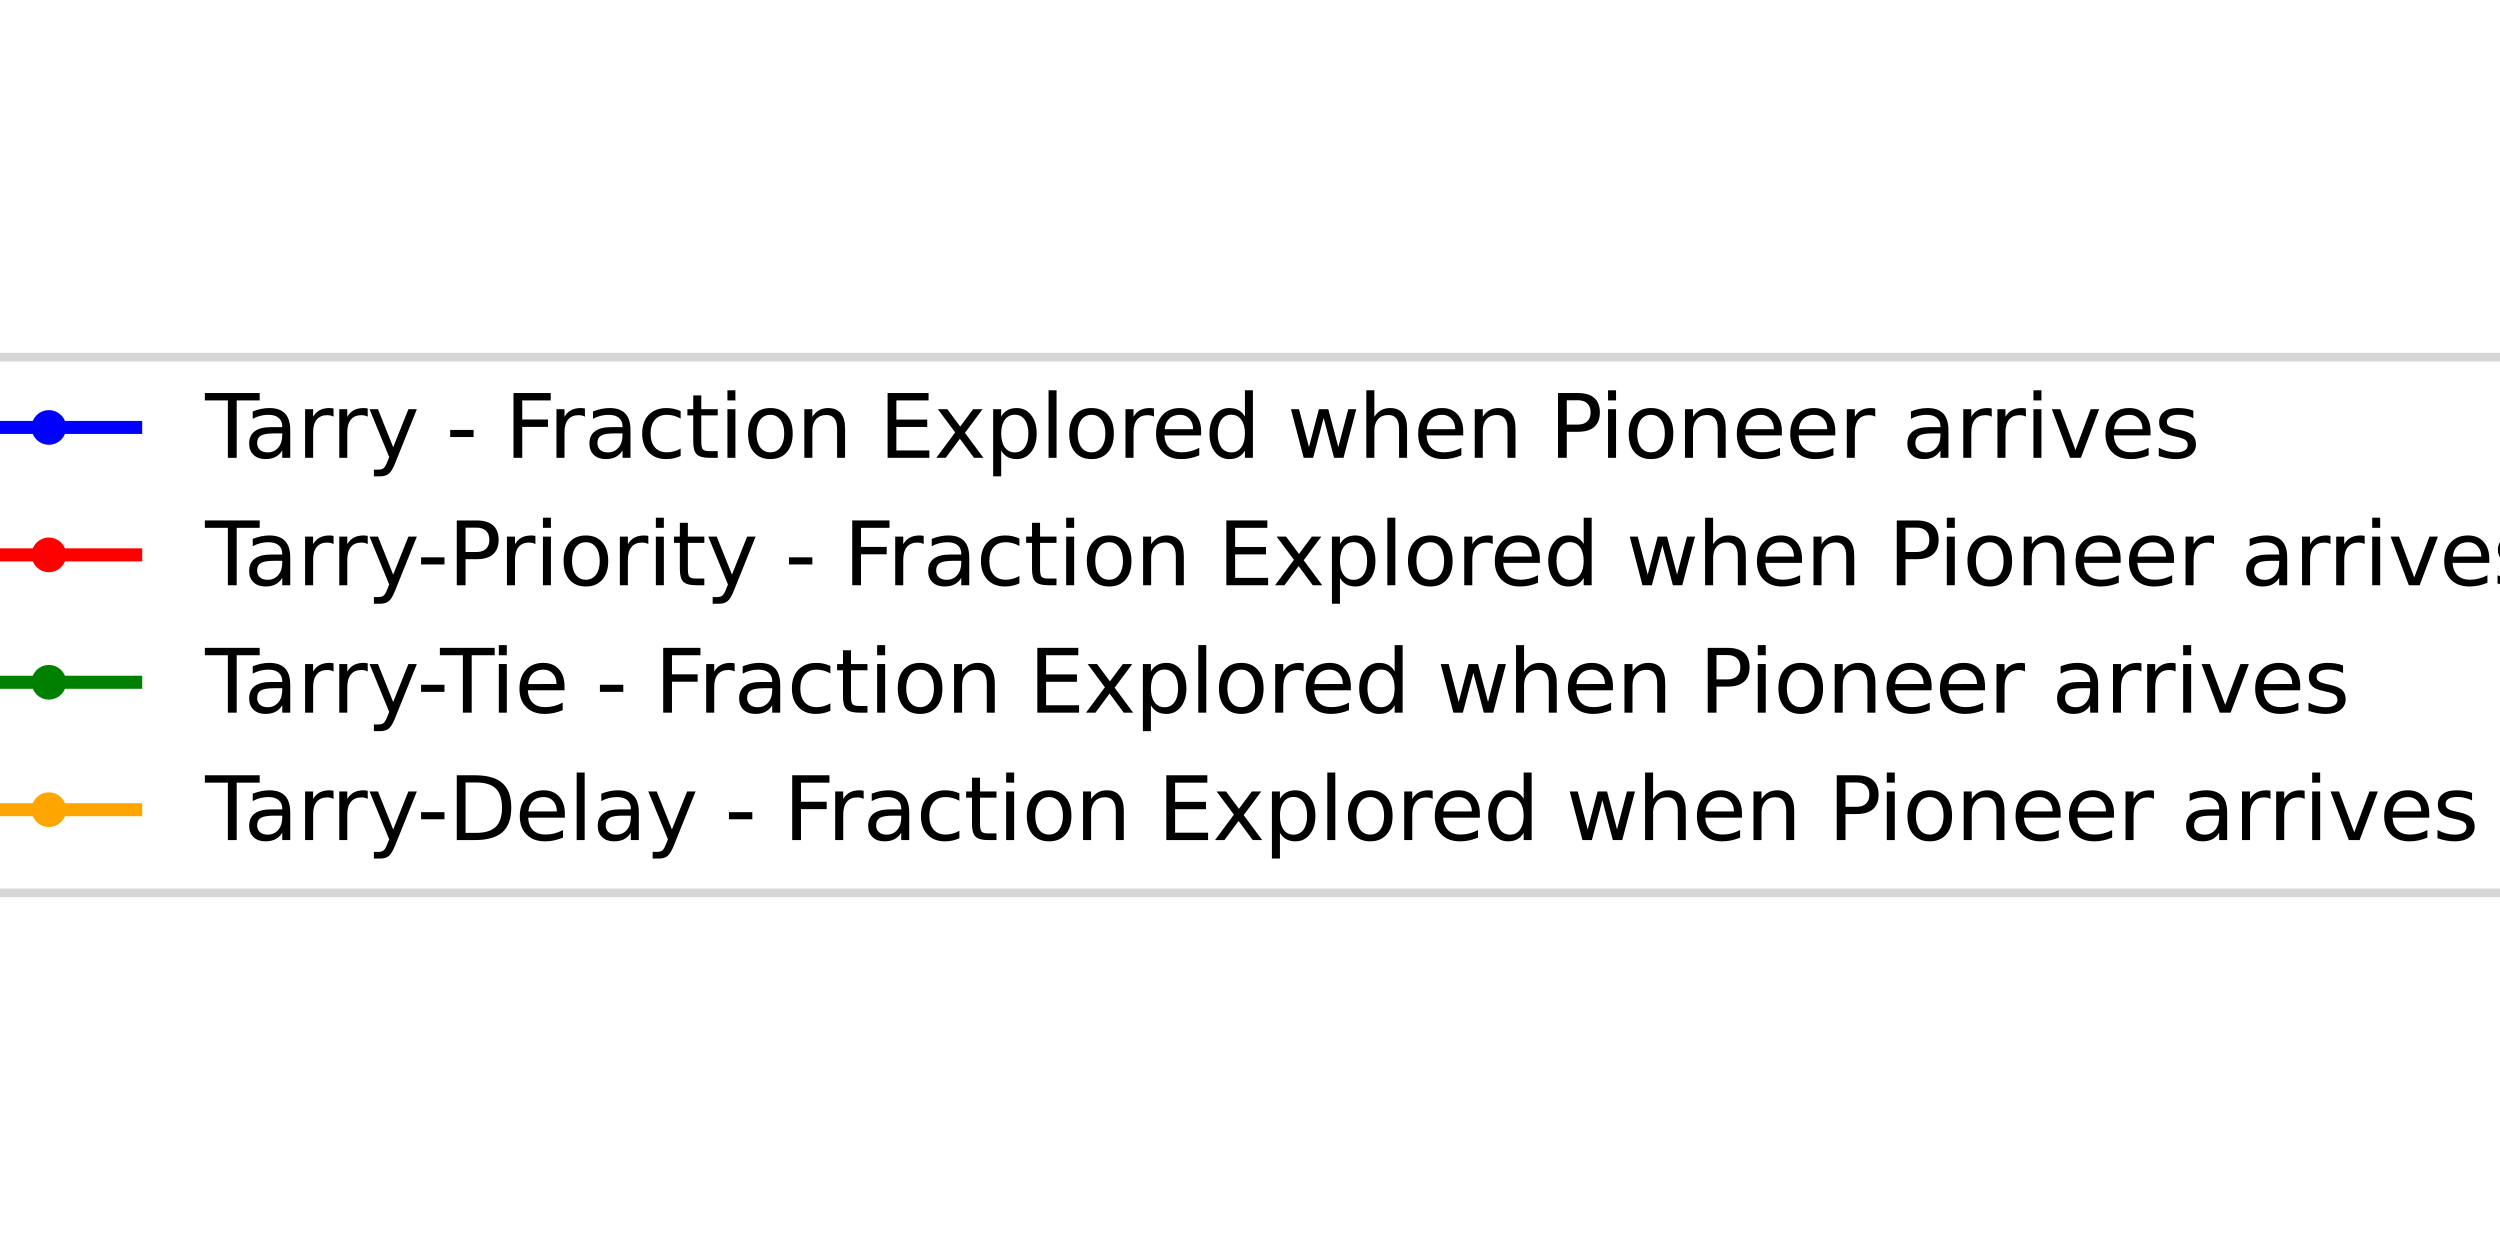 <?xml version="1.0" encoding="utf-8" standalone="no"?>
<!DOCTYPE svg PUBLIC "-//W3C//DTD SVG 1.1//EN"
  "http://www.w3.org/Graphics/SVG/1.1/DTD/svg11.dtd">
<svg xmlns:xlink="http://www.w3.org/1999/xlink" width="288pt" height="144pt" viewBox="0 0 288 144" xmlns="http://www.w3.org/2000/svg" version="1.1">
 <defs>
  <style type="text/css">*{stroke-linejoin: round; stroke-linecap: butt}</style>
 </defs>
 <g id="figure_1">
  <g id="patch_1">
   <path d="M 0 144 
L 288 144 
L 288 0 
L 0 0 
z
" style="fill: #ffffff"/>
  </g>
  <g id="legend_1">
   <g id="patch_2">
    <path d="M -6.369 102.856 
L 294.369 102.856 
Q 296.369 102.856 296.369 100.856 
L 296.369 43.144 
Q 296.369 41.144 294.369 41.144 
L -6.369 41.144 
Q -8.369 41.144 -8.369 43.144 
L -8.369 100.856 
Q -8.369 102.856 -6.369 102.856 
z
" style="fill: #ffffff; opacity: 0.8; stroke: #cccccc; stroke-linejoin: miter"/>
   </g>
   <g id="line2d_1">
    <path d="M -1 49.242 
L 5.631 49.242 
L 15.631 49.242 
" style="fill: none; stroke: #0000ff; stroke-width: 1.5; stroke-linecap: square"/>
    <defs>
     <path id="md8bae23f57" d="M 0 1.5 
C 0.398 1.5 0.779 1.342 1.061 1.061 
C 1.342 0.779 1.5 0.398 1.5 0 
C 1.5 -0.398 1.342 -0.779 1.061 -1.061 
C 0.779 -1.342 0.398 -1.5 0 -1.5 
C -0.398 -1.5 -0.779 -1.342 -1.061 -1.061 
C -1.342 -0.779 -1.5 -0.398 -1.5 0 
C -1.5 0.398 -1.342 0.779 -1.061 1.061 
C -0.779 1.342 -0.398 1.5 0 1.5 
z
" style="stroke: #0000ff"/>
    </defs>
    <g>
     <use xlink:href="#md8bae23f57" x="5.631" y="49.242" style="fill: #0000ff; stroke: #0000ff"/>
    </g>
   </g>
   <g id="text_1">
    <!-- Tarry - Fraction Explored when Pioneer arrives -->
    <g transform="translate(23.631 52.742) scale(0.1 -0.1)">
     <defs>
      <path id="DejaVuSans-54" d="M -19 4666 
L 3928 4666 
L 3928 4134 
L 2272 4134 
L 2272 0 
L 1638 0 
L 1638 4134 
L -19 4134 
L -19 4666 
z
" transform="scale(0.016)"/>
      <path id="DejaVuSans-61" d="M 2194 1759 
Q 1497 1759 1228 1600 
Q 959 1441 959 1056 
Q 959 750 1161 570 
Q 1363 391 1709 391 
Q 2188 391 2477 730 
Q 2766 1069 2766 1631 
L 2766 1759 
L 2194 1759 
z
M 3341 1997 
L 3341 0 
L 2766 0 
L 2766 531 
Q 2569 213 2275 61 
Q 1981 -91 1556 -91 
Q 1019 -91 701 211 
Q 384 513 384 1019 
Q 384 1609 779 1909 
Q 1175 2209 1959 2209 
L 2766 2209 
L 2766 2266 
Q 2766 2663 2505 2880 
Q 2244 3097 1772 3097 
Q 1472 3097 1187 3025 
Q 903 2953 641 2809 
L 641 3341 
Q 956 3463 1253 3523 
Q 1550 3584 1831 3584 
Q 2591 3584 2966 3190 
Q 3341 2797 3341 1997 
z
" transform="scale(0.016)"/>
      <path id="DejaVuSans-72" d="M 2631 2963 
Q 2534 3019 2420 3045 
Q 2306 3072 2169 3072 
Q 1681 3072 1420 2755 
Q 1159 2438 1159 1844 
L 1159 0 
L 581 0 
L 581 3500 
L 1159 3500 
L 1159 2956 
Q 1341 3275 1631 3429 
Q 1922 3584 2338 3584 
Q 2397 3584 2469 3576 
Q 2541 3569 2628 3553 
L 2631 2963 
z
" transform="scale(0.016)"/>
      <path id="DejaVuSans-79" d="M 2059 -325 
Q 1816 -950 1584 -1140 
Q 1353 -1331 966 -1331 
L 506 -1331 
L 506 -850 
L 844 -850 
Q 1081 -850 1212 -737 
Q 1344 -625 1503 -206 
L 1606 56 
L 191 3500 
L 800 3500 
L 1894 763 
L 2988 3500 
L 3597 3500 
L 2059 -325 
z
" transform="scale(0.016)"/>
      <path id="DejaVuSans-20" transform="scale(0.016)"/>
      <path id="DejaVuSans-2d" d="M 313 2009 
L 1997 2009 
L 1997 1497 
L 313 1497 
L 313 2009 
z
" transform="scale(0.016)"/>
      <path id="DejaVuSans-46" d="M 628 4666 
L 3309 4666 
L 3309 4134 
L 1259 4134 
L 1259 2759 
L 3109 2759 
L 3109 2228 
L 1259 2228 
L 1259 0 
L 628 0 
L 628 4666 
z
" transform="scale(0.016)"/>
      <path id="DejaVuSans-63" d="M 3122 3366 
L 3122 2828 
Q 2878 2963 2633 3030 
Q 2388 3097 2138 3097 
Q 1578 3097 1268 2742 
Q 959 2388 959 1747 
Q 959 1106 1268 751 
Q 1578 397 2138 397 
Q 2388 397 2633 464 
Q 2878 531 3122 666 
L 3122 134 
Q 2881 22 2623 -34 
Q 2366 -91 2075 -91 
Q 1284 -91 818 406 
Q 353 903 353 1747 
Q 353 2603 823 3093 
Q 1294 3584 2113 3584 
Q 2378 3584 2631 3529 
Q 2884 3475 3122 3366 
z
" transform="scale(0.016)"/>
      <path id="DejaVuSans-74" d="M 1172 4494 
L 1172 3500 
L 2356 3500 
L 2356 3053 
L 1172 3053 
L 1172 1153 
Q 1172 725 1289 603 
Q 1406 481 1766 481 
L 2356 481 
L 2356 0 
L 1766 0 
Q 1100 0 847 248 
Q 594 497 594 1153 
L 594 3053 
L 172 3053 
L 172 3500 
L 594 3500 
L 594 4494 
L 1172 4494 
z
" transform="scale(0.016)"/>
      <path id="DejaVuSans-69" d="M 603 3500 
L 1178 3500 
L 1178 0 
L 603 0 
L 603 3500 
z
M 603 4863 
L 1178 4863 
L 1178 4134 
L 603 4134 
L 603 4863 
z
" transform="scale(0.016)"/>
      <path id="DejaVuSans-6f" d="M 1959 3097 
Q 1497 3097 1228 2736 
Q 959 2375 959 1747 
Q 959 1119 1226 758 
Q 1494 397 1959 397 
Q 2419 397 2687 759 
Q 2956 1122 2956 1747 
Q 2956 2369 2687 2733 
Q 2419 3097 1959 3097 
z
M 1959 3584 
Q 2709 3584 3137 3096 
Q 3566 2609 3566 1747 
Q 3566 888 3137 398 
Q 2709 -91 1959 -91 
Q 1206 -91 779 398 
Q 353 888 353 1747 
Q 353 2609 779 3096 
Q 1206 3584 1959 3584 
z
" transform="scale(0.016)"/>
      <path id="DejaVuSans-6e" d="M 3513 2113 
L 3513 0 
L 2938 0 
L 2938 2094 
Q 2938 2591 2744 2837 
Q 2550 3084 2163 3084 
Q 1697 3084 1428 2787 
Q 1159 2491 1159 1978 
L 1159 0 
L 581 0 
L 581 3500 
L 1159 3500 
L 1159 2956 
Q 1366 3272 1645 3428 
Q 1925 3584 2291 3584 
Q 2894 3584 3203 3211 
Q 3513 2838 3513 2113 
z
" transform="scale(0.016)"/>
      <path id="DejaVuSans-45" d="M 628 4666 
L 3578 4666 
L 3578 4134 
L 1259 4134 
L 1259 2753 
L 3481 2753 
L 3481 2222 
L 1259 2222 
L 1259 531 
L 3634 531 
L 3634 0 
L 628 0 
L 628 4666 
z
" transform="scale(0.016)"/>
      <path id="DejaVuSans-78" d="M 3513 3500 
L 2247 1797 
L 3578 0 
L 2900 0 
L 1881 1375 
L 863 0 
L 184 0 
L 1544 1831 
L 300 3500 
L 978 3500 
L 1906 2253 
L 2834 3500 
L 3513 3500 
z
" transform="scale(0.016)"/>
      <path id="DejaVuSans-70" d="M 1159 525 
L 1159 -1331 
L 581 -1331 
L 581 3500 
L 1159 3500 
L 1159 2969 
Q 1341 3281 1617 3432 
Q 1894 3584 2278 3584 
Q 2916 3584 3314 3078 
Q 3713 2572 3713 1747 
Q 3713 922 3314 415 
Q 2916 -91 2278 -91 
Q 1894 -91 1617 61 
Q 1341 213 1159 525 
z
M 3116 1747 
Q 3116 2381 2855 2742 
Q 2594 3103 2138 3103 
Q 1681 3103 1420 2742 
Q 1159 2381 1159 1747 
Q 1159 1113 1420 752 
Q 1681 391 2138 391 
Q 2594 391 2855 752 
Q 3116 1113 3116 1747 
z
" transform="scale(0.016)"/>
      <path id="DejaVuSans-6c" d="M 603 4863 
L 1178 4863 
L 1178 0 
L 603 0 
L 603 4863 
z
" transform="scale(0.016)"/>
      <path id="DejaVuSans-65" d="M 3597 1894 
L 3597 1613 
L 953 1613 
Q 991 1019 1311 708 
Q 1631 397 2203 397 
Q 2534 397 2845 478 
Q 3156 559 3463 722 
L 3463 178 
Q 3153 47 2828 -22 
Q 2503 -91 2169 -91 
Q 1331 -91 842 396 
Q 353 884 353 1716 
Q 353 2575 817 3079 
Q 1281 3584 2069 3584 
Q 2775 3584 3186 3129 
Q 3597 2675 3597 1894 
z
M 3022 2063 
Q 3016 2534 2758 2815 
Q 2500 3097 2075 3097 
Q 1594 3097 1305 2825 
Q 1016 2553 972 2059 
L 3022 2063 
z
" transform="scale(0.016)"/>
      <path id="DejaVuSans-64" d="M 2906 2969 
L 2906 4863 
L 3481 4863 
L 3481 0 
L 2906 0 
L 2906 525 
Q 2725 213 2448 61 
Q 2172 -91 1784 -91 
Q 1150 -91 751 415 
Q 353 922 353 1747 
Q 353 2572 751 3078 
Q 1150 3584 1784 3584 
Q 2172 3584 2448 3432 
Q 2725 3281 2906 2969 
z
M 947 1747 
Q 947 1113 1208 752 
Q 1469 391 1925 391 
Q 2381 391 2643 752 
Q 2906 1113 2906 1747 
Q 2906 2381 2643 2742 
Q 2381 3103 1925 3103 
Q 1469 3103 1208 2742 
Q 947 2381 947 1747 
z
" transform="scale(0.016)"/>
      <path id="DejaVuSans-77" d="M 269 3500 
L 844 3500 
L 1563 769 
L 2278 3500 
L 2956 3500 
L 3675 769 
L 4391 3500 
L 4966 3500 
L 4050 0 
L 3372 0 
L 2619 2869 
L 1863 0 
L 1184 0 
L 269 3500 
z
" transform="scale(0.016)"/>
      <path id="DejaVuSans-68" d="M 3513 2113 
L 3513 0 
L 2938 0 
L 2938 2094 
Q 2938 2591 2744 2837 
Q 2550 3084 2163 3084 
Q 1697 3084 1428 2787 
Q 1159 2491 1159 1978 
L 1159 0 
L 581 0 
L 581 4863 
L 1159 4863 
L 1159 2956 
Q 1366 3272 1645 3428 
Q 1925 3584 2291 3584 
Q 2894 3584 3203 3211 
Q 3513 2838 3513 2113 
z
" transform="scale(0.016)"/>
      <path id="DejaVuSans-50" d="M 1259 4147 
L 1259 2394 
L 2053 2394 
Q 2494 2394 2734 2622 
Q 2975 2850 2975 3272 
Q 2975 3691 2734 3919 
Q 2494 4147 2053 4147 
L 1259 4147 
z
M 628 4666 
L 2053 4666 
Q 2838 4666 3239 4311 
Q 3641 3956 3641 3272 
Q 3641 2581 3239 2228 
Q 2838 1875 2053 1875 
L 1259 1875 
L 1259 0 
L 628 0 
L 628 4666 
z
" transform="scale(0.016)"/>
      <path id="DejaVuSans-76" d="M 191 3500 
L 800 3500 
L 1894 563 
L 2988 3500 
L 3597 3500 
L 2284 0 
L 1503 0 
L 191 3500 
z
" transform="scale(0.016)"/>
      <path id="DejaVuSans-73" d="M 2834 3397 
L 2834 2853 
Q 2591 2978 2328 3040 
Q 2066 3103 1784 3103 
Q 1356 3103 1142 2972 
Q 928 2841 928 2578 
Q 928 2378 1081 2264 
Q 1234 2150 1697 2047 
L 1894 2003 
Q 2506 1872 2764 1633 
Q 3022 1394 3022 966 
Q 3022 478 2636 193 
Q 2250 -91 1575 -91 
Q 1294 -91 989 -36 
Q 684 19 347 128 
L 347 722 
Q 666 556 975 473 
Q 1284 391 1588 391 
Q 1994 391 2212 530 
Q 2431 669 2431 922 
Q 2431 1156 2273 1281 
Q 2116 1406 1581 1522 
L 1381 1569 
Q 847 1681 609 1914 
Q 372 2147 372 2553 
Q 372 3047 722 3315 
Q 1072 3584 1716 3584 
Q 2034 3584 2315 3537 
Q 2597 3491 2834 3397 
z
" transform="scale(0.016)"/>
     </defs>
     <use xlink:href="#DejaVuSans-54"/>
     <use xlink:href="#DejaVuSans-61" x="44.584"/>
     <use xlink:href="#DejaVuSans-72" x="105.863"/>
     <use xlink:href="#DejaVuSans-72" x="145.227"/>
     <use xlink:href="#DejaVuSans-79" x="186.34"/>
     <use xlink:href="#DejaVuSans-20" x="245.52"/>
     <use xlink:href="#DejaVuSans-2d" x="277.307"/>
     <use xlink:href="#DejaVuSans-20" x="313.391"/>
     <use xlink:href="#DejaVuSans-46" x="345.178"/>
     <use xlink:href="#DejaVuSans-72" x="395.447"/>
     <use xlink:href="#DejaVuSans-61" x="436.561"/>
     <use xlink:href="#DejaVuSans-63" x="497.84"/>
     <use xlink:href="#DejaVuSans-74" x="552.82"/>
     <use xlink:href="#DejaVuSans-69" x="592.029"/>
     <use xlink:href="#DejaVuSans-6f" x="619.812"/>
     <use xlink:href="#DejaVuSans-6e" x="680.994"/>
     <use xlink:href="#DejaVuSans-20" x="744.373"/>
     <use xlink:href="#DejaVuSans-45" x="776.16"/>
     <use xlink:href="#DejaVuSans-78" x="839.344"/>
     <use xlink:href="#DejaVuSans-70" x="898.523"/>
     <use xlink:href="#DejaVuSans-6c" x="962"/>
     <use xlink:href="#DejaVuSans-6f" x="989.783"/>
     <use xlink:href="#DejaVuSans-72" x="1050.965"/>
     <use xlink:href="#DejaVuSans-65" x="1089.828"/>
     <use xlink:href="#DejaVuSans-64" x="1151.352"/>
     <use xlink:href="#DejaVuSans-20" x="1214.828"/>
     <use xlink:href="#DejaVuSans-77" x="1246.615"/>
     <use xlink:href="#DejaVuSans-68" x="1328.402"/>
     <use xlink:href="#DejaVuSans-65" x="1391.781"/>
     <use xlink:href="#DejaVuSans-6e" x="1453.305"/>
     <use xlink:href="#DejaVuSans-20" x="1516.684"/>
     <use xlink:href="#DejaVuSans-50" x="1548.471"/>
     <use xlink:href="#DejaVuSans-69" x="1606.523"/>
     <use xlink:href="#DejaVuSans-6f" x="1634.307"/>
     <use xlink:href="#DejaVuSans-6e" x="1695.488"/>
     <use xlink:href="#DejaVuSans-65" x="1758.867"/>
     <use xlink:href="#DejaVuSans-65" x="1820.391"/>
     <use xlink:href="#DejaVuSans-72" x="1881.914"/>
     <use xlink:href="#DejaVuSans-20" x="1923.027"/>
     <use xlink:href="#DejaVuSans-61" x="1954.814"/>
     <use xlink:href="#DejaVuSans-72" x="2016.094"/>
     <use xlink:href="#DejaVuSans-72" x="2055.457"/>
     <use xlink:href="#DejaVuSans-69" x="2096.57"/>
     <use xlink:href="#DejaVuSans-76" x="2124.354"/>
     <use xlink:href="#DejaVuSans-65" x="2183.533"/>
     <use xlink:href="#DejaVuSans-73" x="2245.057"/>
    </g>
   </g>
   <g id="line2d_2">
    <path d="M -1 63.92 
L 5.631 63.92 
L 15.631 63.92 
" style="fill: none; stroke: #ff0000; stroke-width: 1.5; stroke-linecap: square"/>
    <defs>
     <path id="m4408023875" d="M 0 1.5 
C 0.398 1.5 0.779 1.342 1.061 1.061 
C 1.342 0.779 1.5 0.398 1.5 0 
C 1.5 -0.398 1.342 -0.779 1.061 -1.061 
C 0.779 -1.342 0.398 -1.5 0 -1.5 
C -0.398 -1.5 -0.779 -1.342 -1.061 -1.061 
C -1.342 -0.779 -1.5 -0.398 -1.5 0 
C -1.5 0.398 -1.342 0.779 -1.061 1.061 
C -0.779 1.342 -0.398 1.5 0 1.5 
z
" style="stroke: #ff0000"/>
    </defs>
    <g>
     <use xlink:href="#m4408023875" x="5.631" y="63.92" style="fill: #ff0000; stroke: #ff0000"/>
    </g>
   </g>
   <g id="text_2">
    <!-- Tarry-Priority - Fraction Explored when Pioneer arrives -->
    <g transform="translate(23.631 67.42) scale(0.1 -0.1)">
     <use xlink:href="#DejaVuSans-54"/>
     <use xlink:href="#DejaVuSans-61" x="44.584"/>
     <use xlink:href="#DejaVuSans-72" x="105.863"/>
     <use xlink:href="#DejaVuSans-72" x="145.227"/>
     <use xlink:href="#DejaVuSans-79" x="186.34"/>
     <use xlink:href="#DejaVuSans-2d" x="243.77"/>
     <use xlink:href="#DejaVuSans-50" x="279.854"/>
     <use xlink:href="#DejaVuSans-72" x="338.406"/>
     <use xlink:href="#DejaVuSans-69" x="379.52"/>
     <use xlink:href="#DejaVuSans-6f" x="407.303"/>
     <use xlink:href="#DejaVuSans-72" x="468.484"/>
     <use xlink:href="#DejaVuSans-69" x="509.598"/>
     <use xlink:href="#DejaVuSans-74" x="537.381"/>
     <use xlink:href="#DejaVuSans-79" x="576.59"/>
     <use xlink:href="#DejaVuSans-20" x="635.77"/>
     <use xlink:href="#DejaVuSans-2d" x="667.557"/>
     <use xlink:href="#DejaVuSans-20" x="703.641"/>
     <use xlink:href="#DejaVuSans-46" x="735.428"/>
     <use xlink:href="#DejaVuSans-72" x="785.697"/>
     <use xlink:href="#DejaVuSans-61" x="826.811"/>
     <use xlink:href="#DejaVuSans-63" x="888.09"/>
     <use xlink:href="#DejaVuSans-74" x="943.07"/>
     <use xlink:href="#DejaVuSans-69" x="982.279"/>
     <use xlink:href="#DejaVuSans-6f" x="1010.062"/>
     <use xlink:href="#DejaVuSans-6e" x="1071.244"/>
     <use xlink:href="#DejaVuSans-20" x="1134.623"/>
     <use xlink:href="#DejaVuSans-45" x="1166.41"/>
     <use xlink:href="#DejaVuSans-78" x="1229.594"/>
     <use xlink:href="#DejaVuSans-70" x="1288.773"/>
     <use xlink:href="#DejaVuSans-6c" x="1352.25"/>
     <use xlink:href="#DejaVuSans-6f" x="1380.033"/>
     <use xlink:href="#DejaVuSans-72" x="1441.215"/>
     <use xlink:href="#DejaVuSans-65" x="1480.078"/>
     <use xlink:href="#DejaVuSans-64" x="1541.602"/>
     <use xlink:href="#DejaVuSans-20" x="1605.078"/>
     <use xlink:href="#DejaVuSans-77" x="1636.865"/>
     <use xlink:href="#DejaVuSans-68" x="1718.652"/>
     <use xlink:href="#DejaVuSans-65" x="1782.031"/>
     <use xlink:href="#DejaVuSans-6e" x="1843.555"/>
     <use xlink:href="#DejaVuSans-20" x="1906.934"/>
     <use xlink:href="#DejaVuSans-50" x="1938.721"/>
     <use xlink:href="#DejaVuSans-69" x="1996.773"/>
     <use xlink:href="#DejaVuSans-6f" x="2024.557"/>
     <use xlink:href="#DejaVuSans-6e" x="2085.738"/>
     <use xlink:href="#DejaVuSans-65" x="2149.117"/>
     <use xlink:href="#DejaVuSans-65" x="2210.641"/>
     <use xlink:href="#DejaVuSans-72" x="2272.164"/>
     <use xlink:href="#DejaVuSans-20" x="2313.277"/>
     <use xlink:href="#DejaVuSans-61" x="2345.064"/>
     <use xlink:href="#DejaVuSans-72" x="2406.344"/>
     <use xlink:href="#DejaVuSans-72" x="2445.707"/>
     <use xlink:href="#DejaVuSans-69" x="2486.82"/>
     <use xlink:href="#DejaVuSans-76" x="2514.604"/>
     <use xlink:href="#DejaVuSans-65" x="2573.783"/>
     <use xlink:href="#DejaVuSans-73" x="2635.307"/>
    </g>
   </g>
   <g id="line2d_3">
    <path d="M -1 78.598 
L 5.631 78.598 
L 15.631 78.598 
" style="fill: none; stroke: #008000; stroke-width: 1.5; stroke-linecap: square"/>
    <defs>
     <path id="m0a86be0ecb" d="M 0 1.5 
C 0.398 1.5 0.779 1.342 1.061 1.061 
C 1.342 0.779 1.5 0.398 1.5 0 
C 1.5 -0.398 1.342 -0.779 1.061 -1.061 
C 0.779 -1.342 0.398 -1.5 0 -1.5 
C -0.398 -1.5 -0.779 -1.342 -1.061 -1.061 
C -1.342 -0.779 -1.5 -0.398 -1.5 0 
C -1.5 0.398 -1.342 0.779 -1.061 1.061 
C -0.779 1.342 -0.398 1.5 0 1.5 
z
" style="stroke: #008000"/>
    </defs>
    <g>
     <use xlink:href="#m0a86be0ecb" x="5.631" y="78.598" style="fill: #008000; stroke: #008000"/>
    </g>
   </g>
   <g id="text_3">
    <!-- Tarry-Tie - Fraction Explored when Pioneer arrives -->
    <g transform="translate(23.631 82.098) scale(0.1 -0.1)">
     <use xlink:href="#DejaVuSans-54"/>
     <use xlink:href="#DejaVuSans-61" x="44.584"/>
     <use xlink:href="#DejaVuSans-72" x="105.863"/>
     <use xlink:href="#DejaVuSans-72" x="145.227"/>
     <use xlink:href="#DejaVuSans-79" x="186.34"/>
     <use xlink:href="#DejaVuSans-2d" x="243.77"/>
     <use xlink:href="#DejaVuSans-54" x="270.729"/>
     <use xlink:href="#DejaVuSans-69" x="328.688"/>
     <use xlink:href="#DejaVuSans-65" x="356.471"/>
     <use xlink:href="#DejaVuSans-20" x="417.994"/>
     <use xlink:href="#DejaVuSans-2d" x="449.781"/>
     <use xlink:href="#DejaVuSans-20" x="485.865"/>
     <use xlink:href="#DejaVuSans-46" x="517.652"/>
     <use xlink:href="#DejaVuSans-72" x="567.922"/>
     <use xlink:href="#DejaVuSans-61" x="609.035"/>
     <use xlink:href="#DejaVuSans-63" x="670.314"/>
     <use xlink:href="#DejaVuSans-74" x="725.295"/>
     <use xlink:href="#DejaVuSans-69" x="764.504"/>
     <use xlink:href="#DejaVuSans-6f" x="792.287"/>
     <use xlink:href="#DejaVuSans-6e" x="853.469"/>
     <use xlink:href="#DejaVuSans-20" x="916.848"/>
     <use xlink:href="#DejaVuSans-45" x="948.635"/>
     <use xlink:href="#DejaVuSans-78" x="1011.818"/>
     <use xlink:href="#DejaVuSans-70" x="1070.998"/>
     <use xlink:href="#DejaVuSans-6c" x="1134.475"/>
     <use xlink:href="#DejaVuSans-6f" x="1162.258"/>
     <use xlink:href="#DejaVuSans-72" x="1223.439"/>
     <use xlink:href="#DejaVuSans-65" x="1262.303"/>
     <use xlink:href="#DejaVuSans-64" x="1323.826"/>
     <use xlink:href="#DejaVuSans-20" x="1387.303"/>
     <use xlink:href="#DejaVuSans-77" x="1419.09"/>
     <use xlink:href="#DejaVuSans-68" x="1500.877"/>
     <use xlink:href="#DejaVuSans-65" x="1564.256"/>
     <use xlink:href="#DejaVuSans-6e" x="1625.779"/>
     <use xlink:href="#DejaVuSans-20" x="1689.158"/>
     <use xlink:href="#DejaVuSans-50" x="1720.945"/>
     <use xlink:href="#DejaVuSans-69" x="1778.998"/>
     <use xlink:href="#DejaVuSans-6f" x="1806.781"/>
     <use xlink:href="#DejaVuSans-6e" x="1867.963"/>
     <use xlink:href="#DejaVuSans-65" x="1931.342"/>
     <use xlink:href="#DejaVuSans-65" x="1992.865"/>
     <use xlink:href="#DejaVuSans-72" x="2054.389"/>
     <use xlink:href="#DejaVuSans-20" x="2095.502"/>
     <use xlink:href="#DejaVuSans-61" x="2127.289"/>
     <use xlink:href="#DejaVuSans-72" x="2188.568"/>
     <use xlink:href="#DejaVuSans-72" x="2227.932"/>
     <use xlink:href="#DejaVuSans-69" x="2269.045"/>
     <use xlink:href="#DejaVuSans-76" x="2296.828"/>
     <use xlink:href="#DejaVuSans-65" x="2356.008"/>
     <use xlink:href="#DejaVuSans-73" x="2417.531"/>
    </g>
   </g>
   <g id="line2d_4">
    <path d="M -1 93.277 
L 5.631 93.277 
L 15.631 93.277 
" style="fill: none; stroke: #ffa500; stroke-width: 1.5; stroke-linecap: square"/>
    <defs>
     <path id="m697fcc1e2d" d="M 0 1.5 
C 0.398 1.5 0.779 1.342 1.061 1.061 
C 1.342 0.779 1.5 0.398 1.5 0 
C 1.5 -0.398 1.342 -0.779 1.061 -1.061 
C 0.779 -1.342 0.398 -1.5 0 -1.5 
C -0.398 -1.5 -0.779 -1.342 -1.061 -1.061 
C -1.342 -0.779 -1.5 -0.398 -1.5 0 
C -1.5 0.398 -1.342 0.779 -1.061 1.061 
C -0.779 1.342 -0.398 1.5 0 1.5 
z
" style="stroke: #ffa500"/>
    </defs>
    <g>
     <use xlink:href="#m697fcc1e2d" x="5.631" y="93.277" style="fill: #ffa500; stroke: #ffa500"/>
    </g>
   </g>
   <g id="text_4">
    <!-- Tarry-Delay - Fraction Explored when Pioneer arrives -->
    <g transform="translate(23.631 96.777) scale(0.1 -0.1)">
     <defs>
      <path id="DejaVuSans-44" d="M 1259 4147 
L 1259 519 
L 2022 519 
Q 2988 519 3436 956 
Q 3884 1394 3884 2338 
Q 3884 3275 3436 3711 
Q 2988 4147 2022 4147 
L 1259 4147 
z
M 628 4666 
L 1925 4666 
Q 3281 4666 3915 4102 
Q 4550 3538 4550 2338 
Q 4550 1131 3912 565 
Q 3275 0 1925 0 
L 628 0 
L 628 4666 
z
" transform="scale(0.016)"/>
     </defs>
     <use xlink:href="#DejaVuSans-54"/>
     <use xlink:href="#DejaVuSans-61" x="44.584"/>
     <use xlink:href="#DejaVuSans-72" x="105.863"/>
     <use xlink:href="#DejaVuSans-72" x="145.227"/>
     <use xlink:href="#DejaVuSans-79" x="186.34"/>
     <use xlink:href="#DejaVuSans-2d" x="243.77"/>
     <use xlink:href="#DejaVuSans-44" x="279.854"/>
     <use xlink:href="#DejaVuSans-65" x="356.855"/>
     <use xlink:href="#DejaVuSans-6c" x="418.379"/>
     <use xlink:href="#DejaVuSans-61" x="446.162"/>
     <use xlink:href="#DejaVuSans-79" x="507.441"/>
     <use xlink:href="#DejaVuSans-20" x="566.621"/>
     <use xlink:href="#DejaVuSans-2d" x="598.408"/>
     <use xlink:href="#DejaVuSans-20" x="634.492"/>
     <use xlink:href="#DejaVuSans-46" x="666.279"/>
     <use xlink:href="#DejaVuSans-72" x="716.549"/>
     <use xlink:href="#DejaVuSans-61" x="757.662"/>
     <use xlink:href="#DejaVuSans-63" x="818.941"/>
     <use xlink:href="#DejaVuSans-74" x="873.922"/>
     <use xlink:href="#DejaVuSans-69" x="913.131"/>
     <use xlink:href="#DejaVuSans-6f" x="940.914"/>
     <use xlink:href="#DejaVuSans-6e" x="1002.096"/>
     <use xlink:href="#DejaVuSans-20" x="1065.475"/>
     <use xlink:href="#DejaVuSans-45" x="1097.262"/>
     <use xlink:href="#DejaVuSans-78" x="1160.445"/>
     <use xlink:href="#DejaVuSans-70" x="1219.625"/>
     <use xlink:href="#DejaVuSans-6c" x="1283.102"/>
     <use xlink:href="#DejaVuSans-6f" x="1310.885"/>
     <use xlink:href="#DejaVuSans-72" x="1372.066"/>
     <use xlink:href="#DejaVuSans-65" x="1410.93"/>
     <use xlink:href="#DejaVuSans-64" x="1472.453"/>
     <use xlink:href="#DejaVuSans-20" x="1535.93"/>
     <use xlink:href="#DejaVuSans-77" x="1567.717"/>
     <use xlink:href="#DejaVuSans-68" x="1649.504"/>
     <use xlink:href="#DejaVuSans-65" x="1712.883"/>
     <use xlink:href="#DejaVuSans-6e" x="1774.406"/>
     <use xlink:href="#DejaVuSans-20" x="1837.785"/>
     <use xlink:href="#DejaVuSans-50" x="1869.572"/>
     <use xlink:href="#DejaVuSans-69" x="1927.625"/>
     <use xlink:href="#DejaVuSans-6f" x="1955.408"/>
     <use xlink:href="#DejaVuSans-6e" x="2016.59"/>
     <use xlink:href="#DejaVuSans-65" x="2079.969"/>
     <use xlink:href="#DejaVuSans-65" x="2141.492"/>
     <use xlink:href="#DejaVuSans-72" x="2203.016"/>
     <use xlink:href="#DejaVuSans-20" x="2244.129"/>
     <use xlink:href="#DejaVuSans-61" x="2275.916"/>
     <use xlink:href="#DejaVuSans-72" x="2337.195"/>
     <use xlink:href="#DejaVuSans-72" x="2376.559"/>
     <use xlink:href="#DejaVuSans-69" x="2417.672"/>
     <use xlink:href="#DejaVuSans-76" x="2445.455"/>
     <use xlink:href="#DejaVuSans-65" x="2504.635"/>
     <use xlink:href="#DejaVuSans-73" x="2566.158"/>
    </g>
   </g>
  </g>
 </g>
</svg>
